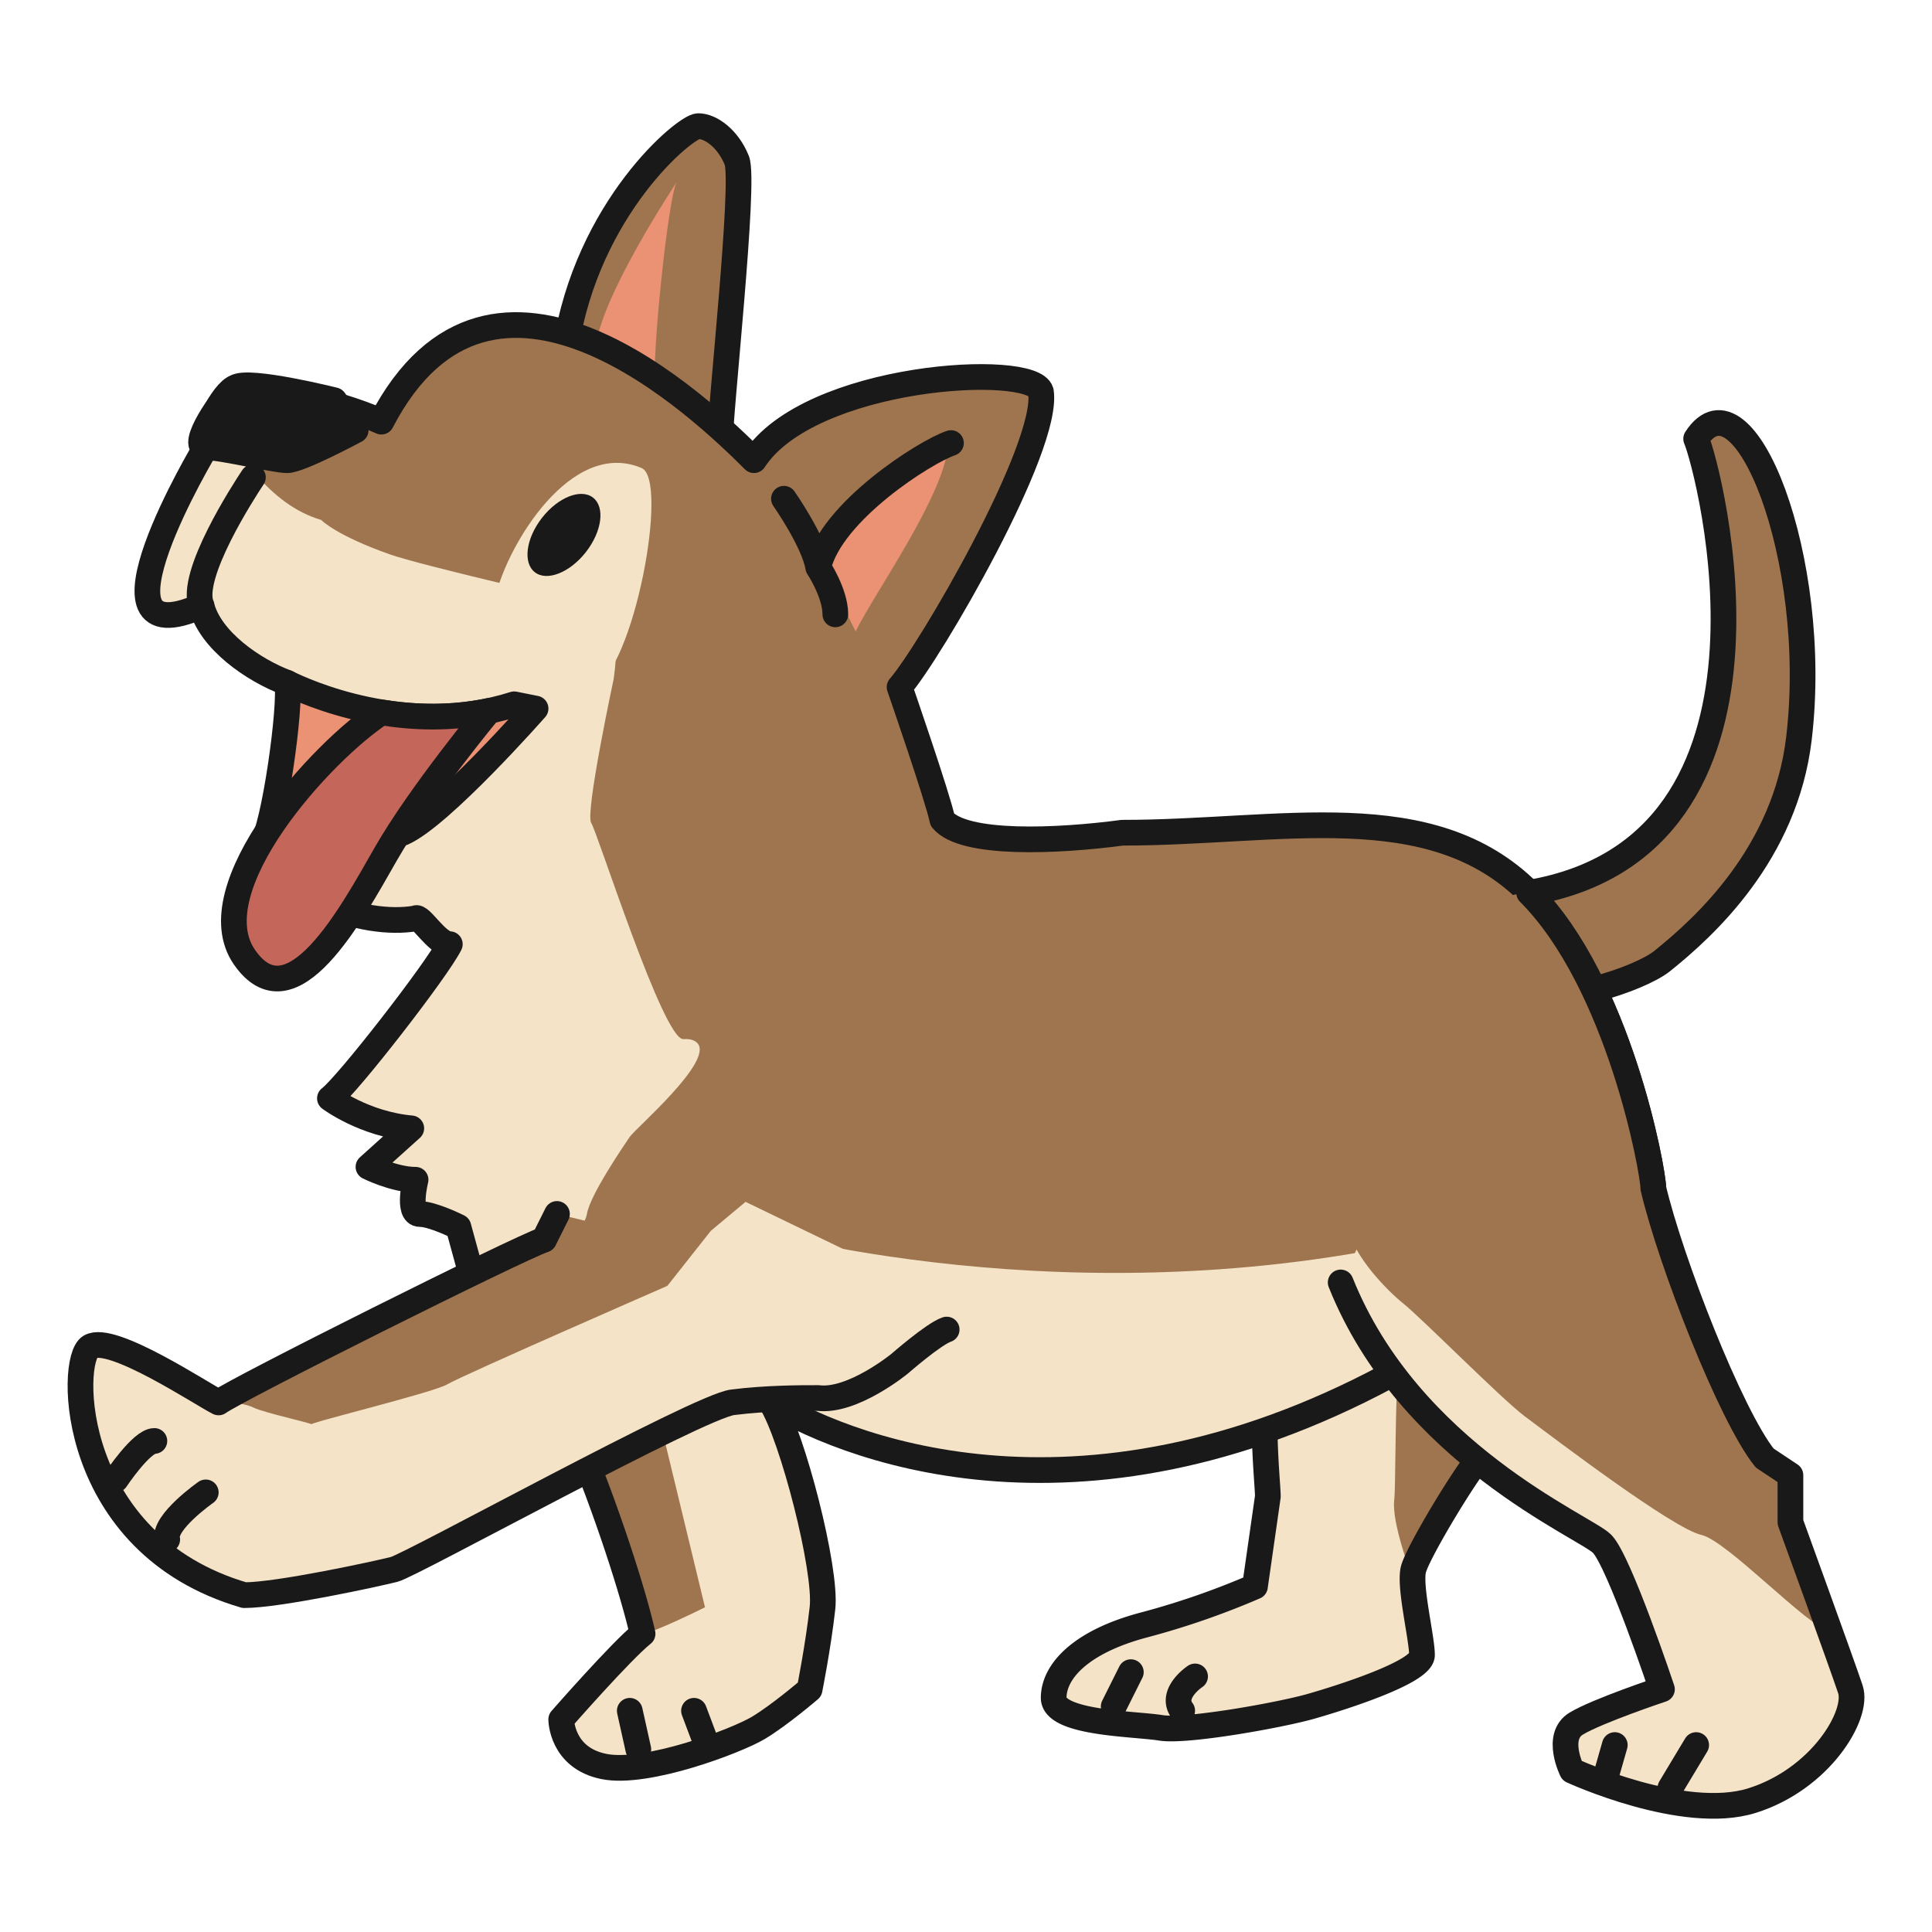 <svg id="Graphic_Elements" data-name="Graphic Elements" xmlns="http://www.w3.org/2000/svg" viewBox="0 0 1200 1200">
<defs><style>.cls-1{fill:#9e754e;}.cls-2{fill-opacity:0;stroke:#1a1919;stroke-linecap:round;stroke-linejoin:round;stroke-width:15.96px;}.cls-3{fill:#eb9174;}.cls-4{fill:#f4e3c7;}.cls-5{fill:#1a1919;}.cls-6{fill:#c4675a;}</style></defs><g id="Graphic_Elements-2" data-name="Graphic Elements"><path id="path1481" class="cls-1" d="M447,277.85c0-21.28,16-164.93,10.64-178.23s-16-21.28-23.94-21.28-69.16,50.54-82.46,138.32"/><path id="path1483" class="cls-2" d="M447,277.85c0-21.28,16-164.93,10.64-178.23s-16-21.28-23.94-21.28-69.16,50.54-82.46,138.32"/><path id="path1485" class="cls-3" d="M407.12,237.94c-2.66-13.3,8-117,13.3-125,0,0-47.88,71.82-50.54,103.74"/><path id="path1487" class="cls-4" d="M795.48,833.79c-16,18.62-8,85.12-8,95.76l-8,55.86a490.41,490.41,0,0,1-69.16,23.94c-39.9,10.64-55.86,29.26-55.86,45.22s50.54,16,66.5,18.62,74.48-8,93.1-13.3,69.16-21.28,69.16-31.92-8-42.56-5.32-53.2,34.58-63.84,45.22-74.48l45.22-119.7L832.72,735.37l-37.24,98.42"/><path id="path1489" class="cls-1" d="M877.39,980.32c0-2.18,35.13-69.39,45.77-80l45.22-119.7L882.74,752c-18.57,35.83-15,165.33-16.77,179.72s11.42,48.56,11.42,48.56"/><path id="path1491" class="cls-2" d="M795.48,833.79c-16,18.62-8,85.12-8,95.76l-8,55.86a490.41,490.41,0,0,1-69.16,23.94c-39.9,10.64-55.86,29.26-55.86,45.22s50.54,16,66.5,18.62,74.48-8,93.1-13.3,69.16-21.28,69.16-31.92-8-42.56-5.32-53.2,34.58-63.84,45.22-74.48l45.22-119.7L832.72,735.37Zm-93.1,204.82-10.64,21.28m50.54-18.62s-16,10.64-8,21.28"/><path id="path1493" class="cls-1" d="M1053.51,272.53c8,18.62,69.16,252.7-103.75,282,0,0-2.59,52,2.66,58.52,10.64,13.3,65.86-4.8,79.81-16,26.6-21.28,76.59-66.8,85.12-138.32,13.3-111.72-34.58-231.43-63.84-186.2"/><path id="path1495" class="cls-2" d="M1053.51,272.53c8,18.62,69.16,252.7-103.75,282,0,0-2.59,52,2.66,58.52,10.64,13.3,65.86-4.8,79.81-16,26.6-21.28,76.59-66.8,85.12-138.32C1130.65,347,1082.77,227.3,1053.51,272.53Z"/><path id="path1497" class="cls-1" d="M468.3,285.83C436.38,253.91,306,128.88,236.88,261.89c-29.26-13.3-82.46-23.95-90.45-21.29s-21.28,29.27-18.62,37.25c0,0-79.8,133-2.66,98.42,5.32,21.28,31.93,39.9,53.21,47.88,2.66,13.3-8,90.44-16,101.08-2.66,8,10.64,23.94,34.58,34.58s45.22,13.3,61.18,10.64c2.66-2.66,13.3,16,21.28,16-8,16-63.84,87.78-74.48,95.76,0,0,21.28,16,50.54,18.62l-26.6,23.94s16,8,29.26,8c0,0-5.32,21.28,2.66,21.28s23.94,8,23.94,8l8,29.26c39.9,13.3,95.76,175.56,106.4,223.44-13.3,10.64-50.54,53.2-50.54,53.2s0,23.94,26.6,29.26,82.46-16,95.76-23.94,31.92-23.94,31.92-23.94,5.32-26.6,8-50.54S492.24,892.31,478.94,871c53.2,31.92,204.82,87.78,401.66-26.6,23.94-13.3,146.3-106.4,146.3-106.4,0-10.64-21.28-127.68-77.14-183.54-61.24-61.24-154.28-37.24-252.7-37.24-39.9,5.32-98.42,8-111.72-8-2.66-13.3-26.6-82.46-26.6-82.46,18.62-21.28,93.1-149,87.78-183.54-5.32-18.63-143.64-10.65-178.22,42.56"/><path id="path1499" class="cls-4" d="M199.64,323.07s9,9.44,42.56,21.28c18.72,6.61,116.6,29.53,127,30.59,19.73,2,11.84,47.38,11.84,47.38s-17.77,82.92-13.82,88.84S412,646.24,424.48,645.41c4.11-.27,6.89.64,8.61,2.41,10.74,11-38.54,53.2-41.93,58.29-4,5.94-24.62,36-26.6,47.88s-36.82,57.27-51.63,54.1c-7-8.72-13.79-14.71-20.19-16.86l-8-29.26s-16-8-23.94-8-2.66-21.28-2.66-21.28c-13.3,0-29.26-8-29.26-8l26.6-23.94C226.24,698.13,205,682.17,205,682.17c10.64-8,66.5-79.8,74.48-95.76-8,0-18.62-18.62-21.28-16-16,2.66-37.24,0-61.18-10.64s-37.24-26.6-34.58-34.58c8-10.64,18.62-87.78,16-101.08-21.28-8-47.89-26.6-53.21-47.88-77.14,34.58,2.66-98.42,2.66-98.42-1.22-3.64.9-11.17,4.3-18.52,16,20.85,34,53.87,67.53,63.74"/><path id="path1501" class="cls-4" d="M970.61,780.4c-35.54,26.47-77.1,56.87-90,64C683.76,958.82,532.14,903,478.94,871c13.3,21.28,34.58,103.74,31.92,127.68s-8,50.54-8,50.54-18.62,16-31.92,24-69.16,29.26-95.76,23.94-26.6-29.27-26.6-29.27,37.24-42.56,50.54-53.2c6.4-.2,38.77-16.38,38.77-16.38L396.54,827.42l61.15-66.55s188.85,57.57,410.08,12.6c10.8,3.6,91.73-25.17,91.73-25.17s18.61,17.45,11.11,32.1"/><path id="path1503" class="cls-3" d="M531.44,392.17,509.85,349c9-27,66.55-68.33,79.14-71.93-3.6,32.37-45,89.91-57.55,115.09"/><path id="path1505" class="cls-4" d="M308.07,369.47c7-30.14,46.37-97.34,90.4-78.79,17.23,7.24-4.63,125.16-30.14,136.74s-60.26-57.95-60.26-57.95"/><path id="path1507" class="cls-3" d="M185,425.58l-7,7-1.17,34s-4.68,43.29-5.85,48,0,24.58,10.54,25.75,86.6-32.77,86.6-32.77,45.64-44.45,50.32-50.31,7-18.73,7-18.73-46.82,9.36-53.84,9.36S207.26,435,207.26,435L185,425.58"/><path id="path1509" class="cls-2" d="M468.3,285.83C436.38,253.91,306,128.88,236.88,261.89c-29.26-13.3-82.46-23.95-90.45-21.29s-21.28,29.27-18.62,37.25c0,0-79.8,133-2.66,98.42,5.32,21.28,31.93,39.9,53.21,47.88,2.66,13.3-8,90.44-16,101.08-2.66,8,10.64,23.94,34.58,34.58s45.22,13.3,61.18,10.64c2.66-2.66,13.3,16,21.28,16-8,16-63.84,87.78-74.48,95.76,0,0,21.28,16,50.54,18.62l-26.6,23.94s16,8,29.26,8c0,0-5.32,21.28,2.66,21.28s23.94,8,23.94,8l8,29.26c39.9,13.3,95.76,175.56,106.4,223.44-13.3,10.64-50.54,53.2-50.54,53.2s0,23.94,26.6,29.26,82.46-16,95.76-23.94,31.92-23.94,31.92-23.94,5.32-26.6,8-50.54S492.24,892.31,478.94,871c53.2,31.92,204.82,87.78,401.66-26.6,23.94-13.3,146.3-106.4,146.3-106.4,0-10.64-21.28-127.68-77.14-183.54-61.24-61.24-154.28-37.24-252.7-37.24-39.9,5.32-98.42,8-111.72-8-2.66-13.3-26.6-82.46-26.6-82.46,18.62-21.28,93.1-149,87.78-183.54C641.2,224.64,502.88,232.62,468.3,285.83Z"/><path id="path1511" class="cls-4" d="M949.76,554.49c55.86,55.86,77.14,172.9,77.14,183.54,10.65,45.22,47.89,141,69.17,167.58l16,10.64v29.26s31.92,87.78,37.24,103.74-18.62,55.86-61.18,69.16-111.73-18.62-111.73-18.62-10.64-21.28,2.66-29.26,53.21-21.28,53.21-21.28-26.61-79.8-37.25-90.44S875.28,903,832.72,796.55"/><path id="path1513" class="cls-1" d="M949.76,554.49c55.86,55.86,77.14,172.9,77.14,183.54,10.65,45.22,47.89,141,69.17,167.58l16,10.64v29.26s13.51,37.2,24.43,67.56c-13.29-2.16-63.65-56.14-79.84-59.74-17.2-3.81-88.13-57.54-109.72-73.72-14.62-11-63.76-60.75-75.53-70.15-9-7.2-30.58-28.77-34.18-46.78s-7.19-143.87,18-169,90.24-40.49,94.58-39.14"/><path id="path1515" class="cls-2" d="M949.76,554.49c55.86,55.86,77.14,172.9,77.14,183.54,10.65,45.22,47.89,141,69.17,167.58l16,10.64v29.26s31.92,87.78,37.24,103.74-18.62,55.86-61.18,69.16-111.73-18.62-111.73-18.62-10.64-21.28,2.66-29.26,53.21-21.28,53.21-21.28-26.61-79.8-37.25-90.44S875.28,903,832.72,796.55M486.92,309.77s18.62,26.6,21.28,42.56c8-34.58,66.5-71.82,82.46-77.14M508.2,352.33s10.64,16,10.64,29.26"/><path id="path1517" class="cls-5" d="M207.62,248.59s-53.2-13.31-61.19-8-29.26,37.25-18.62,37.25,42.57,8,50.55,8,42.56-18.62,42.56-18.62l-13.3-18.62"/><path id="path1519" class="cls-2" d="M207.62,248.59s-53.2-13.31-61.19-8-29.26,37.25-18.62,37.25,42.57,8,50.55,8,42.56-18.62,42.56-18.62Zm-50.54,47.88c-5.33,8-39.91,61.18-31.93,79.8m53.21,47.88c10.64,5.32,74.48,34.58,141,13.3l13.3,2.66s-58.52,66.5-82.46,77.14"/><path id="path1521" class="cls-6" d="M303.67,441.58c-23.94,5-47,4.11-66.73.89-37.3,24.24-114.45,109.36-85.19,151.92s66.51-26.6,87.79-63.84,64.13-89,64.13-89"/><path id="path1523" class="cls-2" d="M303.67,441.58c-23.94,5-47,4.11-66.73.89-37.3,24.24-114.45,109.36-85.19,151.92s66.51-26.6,87.79-63.84S303.67,441.58,303.67,441.58Z"/><path id="path1525" class="cls-5" d="M363.91,342.91c-10,12.78-24.21,18.38-31.73,12.5s-5.51-21,4.5-33.81,24.2-18.38,31.72-12.48,5.51,21-4.49,33.79"/><path id="path1527" class="cls-1" d="M345.94,754l-8,16c-16,5.32-191.53,93.1-202.17,101.08-10.64-5.32-66.5-42.56-79.8-34.58s-13.3,122.36,95.76,154.28c21.29,0,82.47-13.3,93.11-16S433.72,873.69,455,871s42.56-2.66,53.2-2.66c21.28,2.66,50.54-21.28,50.54-21.28l-21.28-10.64c29.26,2.66,42.56-8,50.54-10.64l-34.58-21.28"/><path id="path1529" class="cls-4" d="M463.08,746.49l-21.57,18-27,34.18s-127.7,55.77-136.68,61.15S186.11,885,193.29,885c5.7,0-28.78-7.19-36-10.79S135.79,871,135.79,871c-10.64-5.32-66.5-42.56-79.8-34.58s-13.3,122.36,95.76,154.28c21.29,0,82.47-13.3,93.11-16S433.72,873.69,455,871s42.56-2.66,53.2-2.66c21.28,2.66,50.54-21.28,50.54-21.28l.4-8.74C588.4,841,580,828.47,588,825.81l-1.57-19.7"/><path id="path1531" class="cls-2" d="M345.94,754l-8,16c-16,5.32-191.53,93.1-202.17,101.08-10.64-5.32-66.5-42.56-79.8-34.58s-13.3,122.36,95.76,154.28c21.29,0,82.47-13.3,93.11-16S433.72,873.69,455,871s42.56-2.66,53.2-2.66c21.28,2.66,50.54-21.28,50.54-21.28S580,828.47,588,825.81M95.89,895c-8,0-23.94,23.94-23.94,23.94m55.86,8s-26.6,18.62-23.94,29.26m287.29,106.4,5.32,23.94m34.58-23.94,8,21.28m563.92,0-5.32,18.62m55.87-18.62-16,26.6"/></g></svg>
